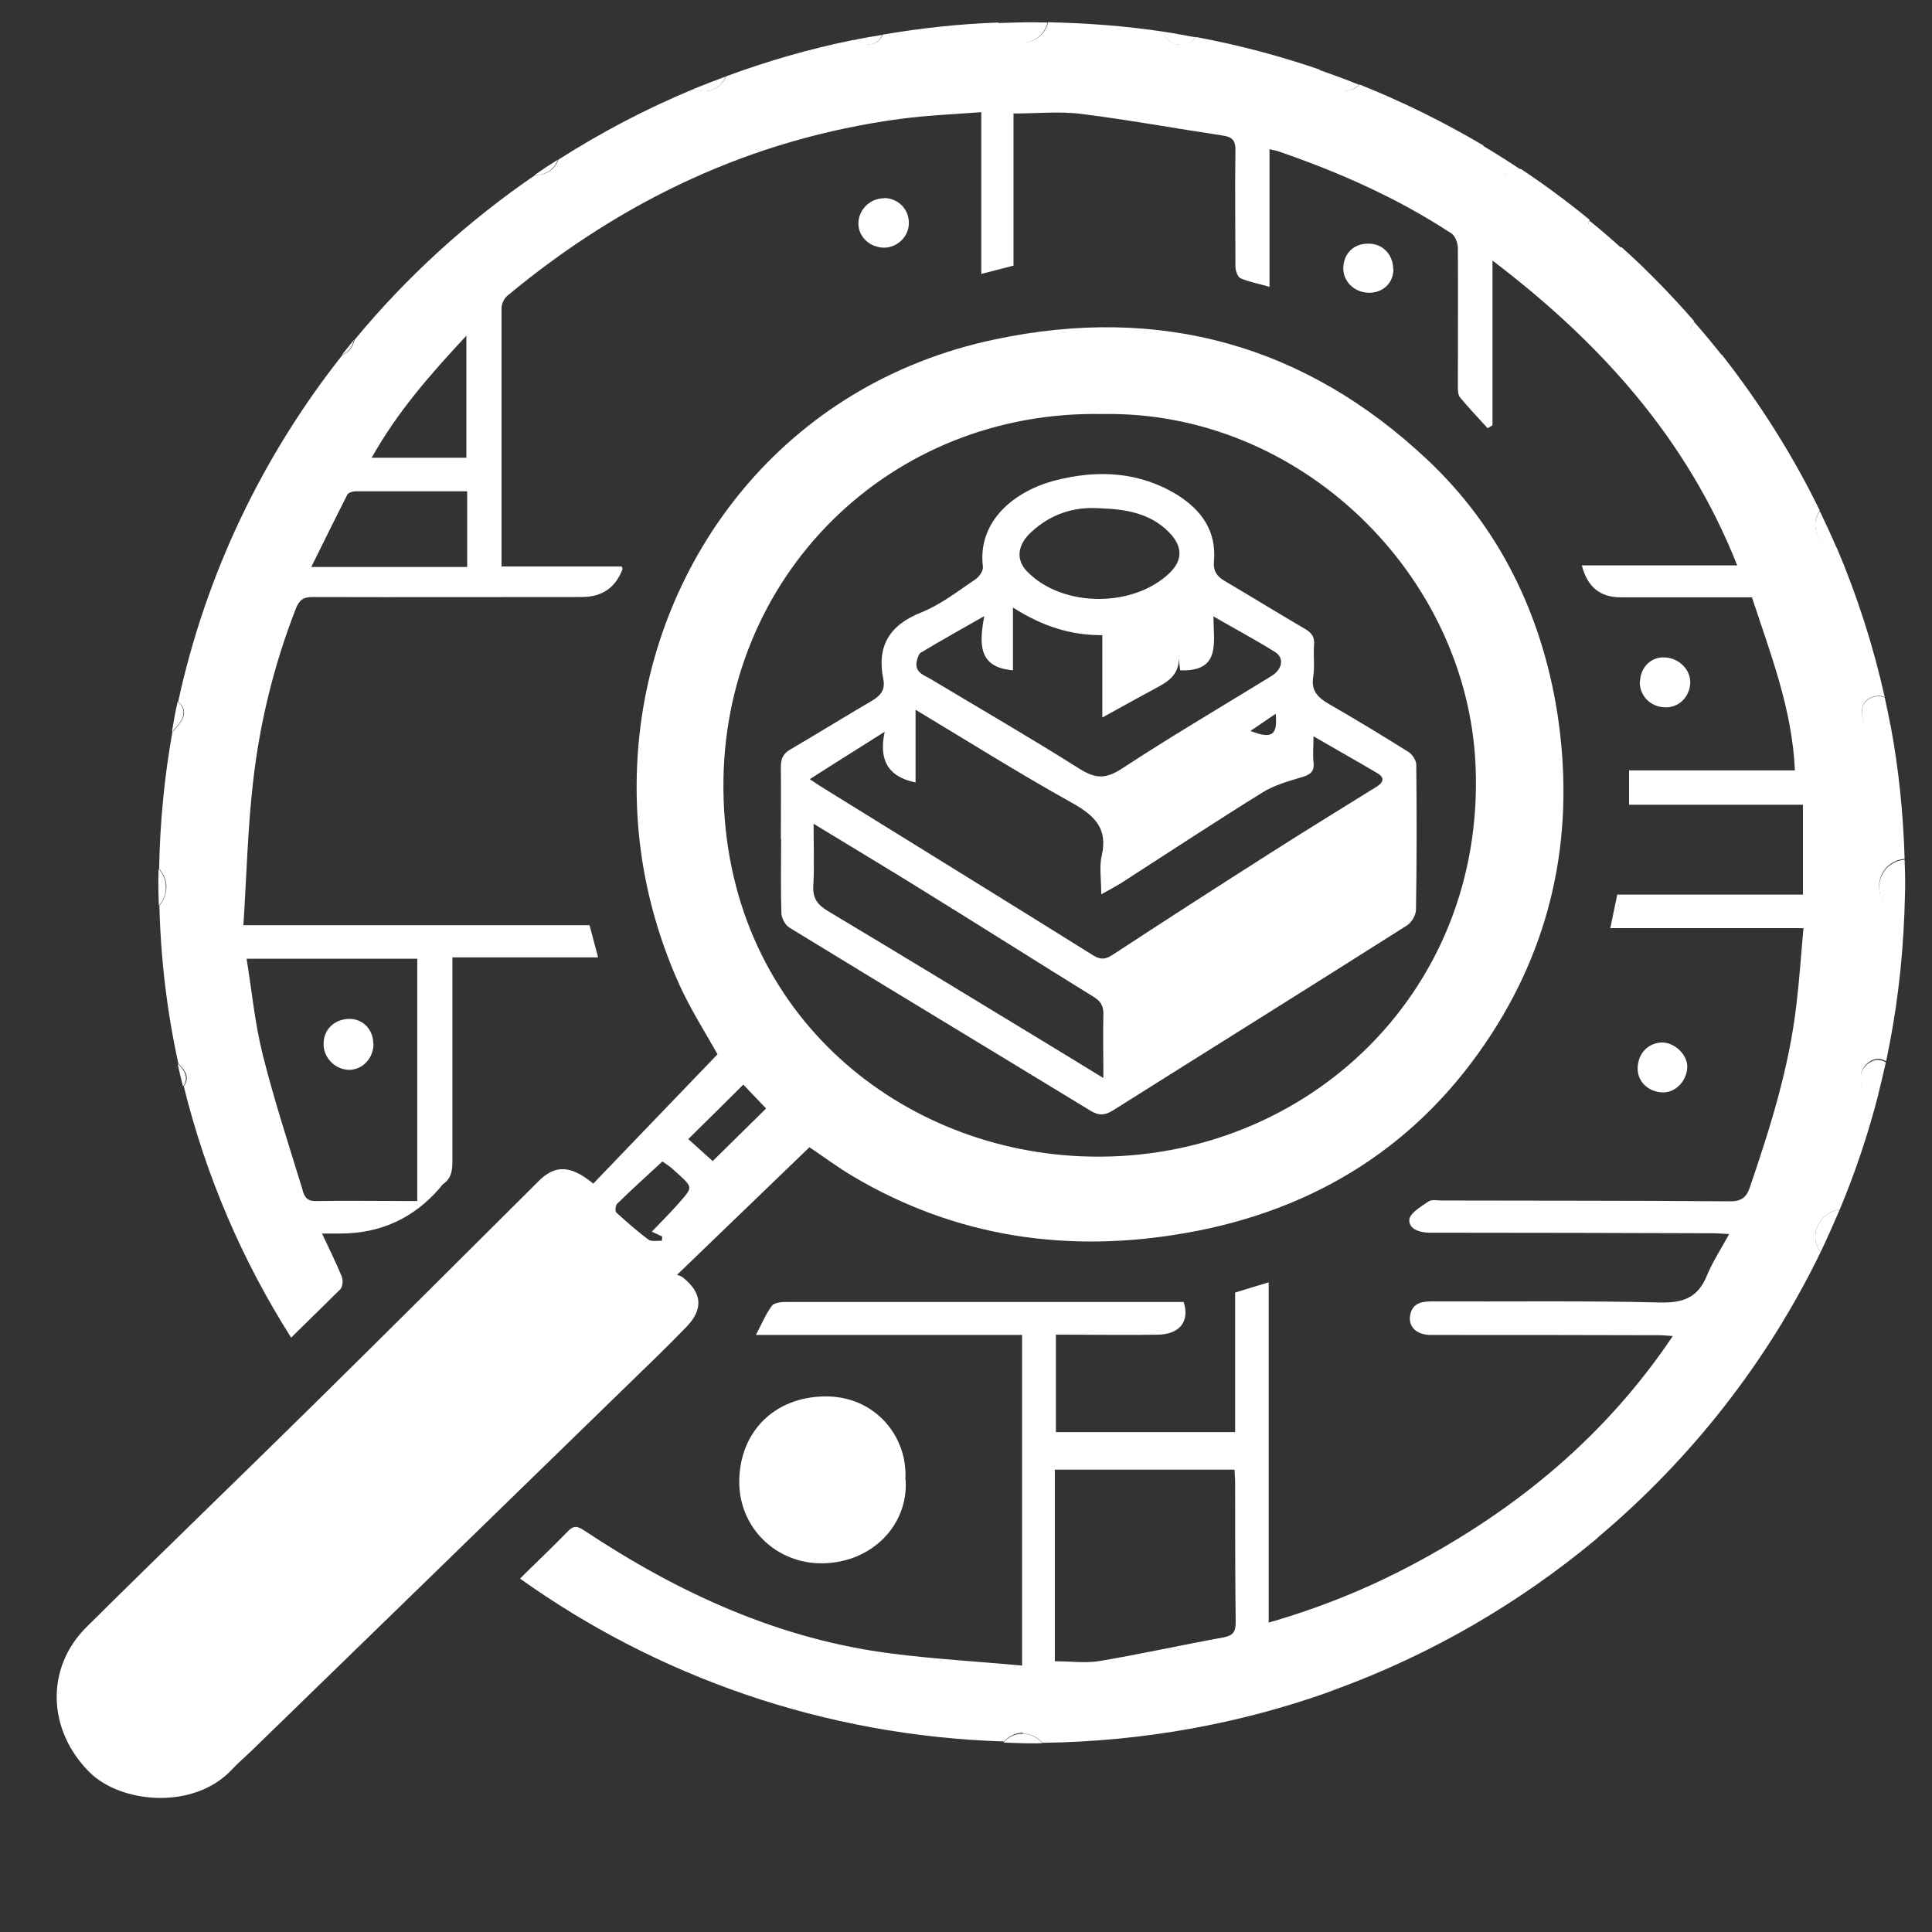 <?xml version="1.0" encoding="UTF-8"?>
<svg id="Layer_1" data-name="Layer 1" xmlns="http://www.w3.org/2000/svg" viewBox="0 0 72 72"><rect x="0" y="0" width="72" height="72" fill="#333333" stroke="none"/>
  <defs>
    <style>
      .cls-1 {
        fill: none;
      }

      .cls-1, .cls-2 {
        stroke-width: 0px;
      }

      .cls-2 {
        fill: #fff;
      }
    </style>
  </defs>
  <path class="cls-2" d="m30.17,42.75c-1.62,1.56-3.24,3.12-4.94,4.76.09.03.16.05.21.09.72.57.79,1.18.14,1.85-.76.79-1.55,1.54-2.33,2.3-4.63,4.51-9.26,9.01-13.89,13.51-.25.24-.51.46-.74.71-1.42,1.49-4.12,1.24-5.29.07-1.57-1.57-1.64-3.89-.1-5.41,2.81-2.79,5.67-5.54,8.49-8.32,2.8-2.76,5.58-5.53,8.36-8.3.6-.6,1.18-.6,2.03.1,1.52-1.59,3.06-3.18,4.63-4.82-.43-.77-1-1.66-1.43-2.61-1.28-2.86-1.79-5.86-1.51-8.99.63-6.9,5.4-13.38,13.27-15.04,6.18-1.31,11.6.22,16.13,4.49,2.69,2.53,4.25,5.77,4.83,9.39.67,4.28-.07,8.34-2.45,12.01-2.67,4.12-6.54,6.56-11.39,7.41-4.37.77-8.55.17-12.4-2.11-.56-.33-1.08-.72-1.63-1.09Zm10.92-27.32c-7.93-.16-14.21,6.05-14.13,14,.08,8.18,6.39,13.35,13.29,13.66,8.15.37,15.11-5.93,14.74-14.56-.31-7.13-6.55-13.24-13.91-13.1Zm-16.4,27.85c-.57.53-1.14,1.04-1.69,1.58-.06.06-.09.28-.03.33.39.35.78.7,1.2,1.01.11.08.33.03.5.04,0-.05,0-.11.01-.16-.13-.06-.26-.12-.39-.18.3-.31.6-.61.88-.92.71-.81.71-.67-.13-1.44-.1-.09-.22-.16-.36-.26Zm3.01-2.86c-.71.71-1.36,1.35-2.05,2.03.31.28.61.55.91.82.69-.68,1.34-1.32,1.99-1.96-.28-.29-.56-.59-.85-.89Z"/>
  <path class="cls-2" d="m33.75,55.14c.11,1.71-1.27,3.09-3.08,3.12-1.75.03-3.15-1.34-3.12-3.09.03-1.81,1.3-3.1,3.17-3.13,1.9-.03,3.12,1.51,3.02,3.1Z"/>
  <path class="cls-2" d="m51.93,10.03c0,.51-.39.89-.92.88-.54-.01-.96-.42-.95-.93.02-.55.4-.91.95-.9.52,0,.91.41.91.95Z"/>
  <path class="cls-2" d="m61.12,25.38c.02-.52.42-.91.92-.88.53.02.97.46.95.95-.02.52-.42.92-.92.91-.56,0-.98-.44-.96-.97Z"/>
  <path class="cls-2" d="m32.94,7.38c.52,0,.94.41.93.94,0,.49-.42.9-.91.91-.54,0-.97-.4-.97-.9,0-.51.43-.94.95-.94Z"/>
  <path class="cls-2" d="m61.92,38.85c.47-.01.95.43.96.89,0,.5-.39.95-.86.97-.54.02-.99-.37-.99-.88,0-.55.37-.96.9-.98Z"/>
  <path class="cls-2" d="m13.92,38.89c0,.54-.39.97-.9.98-.5,0-.95-.42-.96-.93-.02-.56.39-.96.96-.97.5,0,.89.39.89.92Z"/>
  <path class="cls-2" d="m29.1,31.27c0-.9.01-1.8,0-2.7,0-.31.1-.5.37-.65,1.01-.59,1.99-1.2,3-1.79.33-.19.53-.41.45-.81-.25-1.23.21-2.02,1.42-2.5.72-.29,1.36-.79,2.01-1.23.14-.09.3-.32.28-.47-.21-1.68,1.15-2.82,2.71-3.22,1.57-.4,3.13-.33,4.56.56.9.57,1.44,1.36,1.34,2.46-.03.36.11.56.4.73,1,.59,1.99,1.2,3,1.79.26.15.36.32.33.61-.03.39.03.79-.03,1.17-.09.54.19.79.61,1.03.99.57,1.98,1.17,2.95,1.78.14.09.28.31.28.47.02,1.8.02,3.6-.01,5.39,0,.21-.16.49-.34.6-3.64,2.31-7.3,4.59-10.95,6.89-.29.18-.51.21-.83.02-3.74-2.28-7.49-4.54-11.23-6.83-.16-.1-.3-.36-.3-.55-.03-.92-.01-1.83-.01-2.75h0Zm1.08-2.23c.3.2.5.33.7.45,3.29,2.04,6.59,4.07,9.87,6.12.28.17.46.14.72-.03,1.92-1.26,3.85-2.5,5.78-3.73,1.34-.86,2.7-1.69,4.05-2.53.26-.16.31-.34.04-.5-.76-.45-1.53-.88-2.39-1.38,0,.39-.03.68,0,.95.05.38-.14.49-.46.58-.49.15-1,.29-1.42.55-1.79,1.11-3.55,2.27-5.32,3.41-.18.11-.37.21-.71.4,0-.59-.08-1.04.02-1.45.23-1.01-.27-1.49-1.11-1.96-1.94-1.08-3.82-2.26-5.83-3.47v2.71c-1.06-.22-1.37-.87-1.15-1.89-.99.63-1.85,1.16-2.78,1.76Zm6.5-6.08c-.89.51-1.63.92-2.36,1.36-.09.05-.13.22-.16.34-.07.41.28.5.53.65,1.85,1.11,3.72,2.19,5.54,3.34.59.37.97.39,1.57,0,1.83-1.2,3.72-2.31,5.59-3.46.4-.25.48-.67.13-.89-.72-.45-1.47-.85-2.3-1.33.01.99.28,2.07-1.24,2.01-.02-.13-.03-.29-.05-.45.01.51-.28.8-.7,1.03-.68.37-1.36.74-2.15,1.18v-3.07c-1.2.01-2.27-.35-3.33-1.03v2.34c-1.3-.11-1.26-.98-1.07-2.02Zm4.44,17.2c0-.89-.02-1.64,0-2.38,0-.31-.11-.48-.38-.64-2.07-1.28-4.12-2.58-6.19-3.86-1.38-.86-2.77-1.69-4.23-2.58,0,.82.03,1.56-.01,2.29-.03.47.14.72.54.96,2.69,1.61,5.37,3.24,8.05,4.87.7.42,1.39.85,2.21,1.35Zm-.19-21.22c-.93-.06-1.79.23-2.5.89-.52.48-.58,1.03-.15,1.47,1.3,1.34,3.94,1.36,5.3.06.51-.49.49-1,0-1.51-.71-.73-1.63-.88-2.64-.91Zm5.67,8.3c.81.32,1.02.15.94-.64-.3.2-.58.4-.94.64Z"/>
  <g>
    <path class="cls-1" d="m68.57,20.45c.58,0,.92-.33.93-.91,0-.54-.34-.91-.87-.93-.34-.01-.63.17-.81.44.22.45.43.91.63,1.38.04,0,.08.02.12.02Z"/>
    <path class="cls-1" d="m60.03,7.67c-.36,0-.67.24-.79.54.4.33.8.67,1.19,1.02.26-.13.43-.38.42-.74"/>
    <path class="cls-1" d="m37.39,64.94c-.16.18-.26.41-.26.67,0,.54.43.96.99.96.56,0,1-.43.99-.96,0-.25-.11-.48-.26-.65-.13,0-.27.01-.4.01-.35,0-.7-.02-1.05-.03Z"/>
    <path class="cls-1" d="m49.15,63.76c0,.56.35.95.89.95.53,0,.89-.36.89-.9,0-.55-.38-.94-.91-.93-.02,0-.03.01-.05.01-.14.05-.28.11-.42.16-.23.16-.39.41-.4.71Z"/>
    <path class="cls-1" d="m13.22,12.52c0-.57-.35-.97-.88-.97-.49,0-.82.35-.83.89,0,.5.36.86.87.86.13,0,.25-.03.35-.07.15-.19.3-.38.45-.56,0-.05.03-.09.03-.14Z"/>
    <path class="cls-1" d="m7.63,18.6c-.54-.02-.97.4-.98.96,0,.51.4.95.92.97.54.02.97-.37.99-.89.01-.54-.41-1.01-.93-1.04Z"/>
    <path class="cls-1" d="m7.65,47.07c.5,0,.92-.45.91-.98,0-.59-.44-1.04-.98-1.02-.5.01-.92.49-.92,1.04,0,.53.45.96.99.96Z"/>
    <path class="cls-1" d="m19.99,60.22c-.46,0-.79.34-.8.81-.01.51.35.88.85.88.48,0,.85-.38.84-.84,0-.49-.39-.85-.9-.85Z"/>
    <path class="cls-1" d="m5.91,32.37c-.19-.21-.45-.35-.74-.34-.56,0-1.01.45-1.01,1.01,0,.62.41,1.04,1,1.04.31,0,.57-.13.76-.33,0-.29-.02-.57-.02-.86,0-.17.01-.34.01-.52Z"/>
    <path class="cls-1" d="m43.98,64.72c-.39.06-.63.25-.62.66,0,.41.23.64.63.64.4,0,.64-.23.63-.64,0-.39-.23-.62-.64-.66Z"/>
    <path class="cls-2" d="m6.62,39.65c.06.28.13.56.2.84.07-.09.11-.2.11-.31,0-.19-.14-.4-.31-.53Z"/>
    <path class="cls-2" d="m49.96,62.89c-.16.01-.3.07-.42.16.14-.05.28-.11.42-.16Z"/>
    <path class="cls-2" d="m5.91,32.37c0,.17-.01.34-.01.52,0,.29.01.57.02.86.17-.18.27-.43.26-.71,0-.26-.11-.48-.27-.66Z"/>
    <path class="cls-2" d="m44,1.68c.23,0,.43-.12.56-.29-.4-.07-.8-.15-1.21-.21.07.28.33.5.65.49Z"/>
    <path class="cls-2" d="m6.83,26.65c.04-.21-.05-.38-.21-.5-.08.36-.15.73-.21,1.1.01,0,.02,0,.04,0,.1-.15.34-.36.38-.6Z"/>
    <path class="cls-2" d="m13.19,12.67c-.15.18-.3.37-.45.56.24-.1.4-.31.45-.56Z"/>
    <path class="cls-2" d="m50.05,3.4c.25,0,.45-.1.6-.24-.49-.2-.99-.38-1.5-.56.06.47.42.81.9.8Z"/>
    <path class="cls-2" d="m56.15,6.51c.2,0,.37-.08.51-.2-.46-.3-.92-.6-1.4-.88,0,.05-.03.1-.03.15,0,.56.36.93.91.92Z"/>
    <path class="cls-2" d="m60.02,9.33c.15,0,.28-.04.4-.09-.39-.35-.78-.69-1.19-1.02-.04.09-.06.19-.06.29,0,.48.35.82.85.82Z"/>
    <path class="cls-2" d="m20.79,5.95c-.29.18-.58.37-.86.57.01,0,.02,0,.04,0,.39,0,.7-.23.82-.57Z"/>
    <path class="cls-2" d="m38.07,1.59c.48.02.86-.31.97-.75-.2,0-.4-.01-.6-.01-.42,0-.84.02-1.26.03.11.41.45.72.88.74Z"/>
    <path class="cls-2" d="m27.05,2.85c-.4.15-.8.3-1.19.46.13.06.27.09.42.09.33,0,.64-.24.78-.56Z"/>
    <path class="cls-2" d="m38.1,64.61c-.28,0-.53.13-.7.33.35.01.7.03,1.05.03.14,0,.27,0,.4-.01-.19-.21-.45-.35-.75-.34Z"/>
    <path class="cls-2" d="m32.3,1.67c.32-.01.5-.16.58-.37-.37.06-.73.12-1.1.2.12.12.3.18.52.17Z"/>
    <path class="cls-2" d="m69.34,40.19c.02.36.18.61.59.62.02,0,.04,0,.06,0,.1-.4.2-.81.29-1.22-.09-.05-.19-.09-.29-.09-.34,0-.67.34-.65.71Z"/>
    <path class="cls-2" d="m67.65,46.09c0,.22.08.41.2.57.25-.52.48-1.05.71-1.58-.49.04-.91.49-.91,1.01Z"/>
    <path class="cls-2" d="m70.03,33.1c.02.53.42.93.94.98.01-.39.03-.79.03-1.18,0-.29-.01-.57-.02-.86-.55.04-.96.49-.95,1.06Z"/>
    <path class="cls-2" d="m59.41,57.42c.06-.05.12-.1.18-.16-.07.05-.13.09-.18.16Z"/>
    <path class="cls-2" d="m68.45,20.43c-.2-.47-.41-.92-.63-1.38-.09.14-.17.29-.17.47-.02.5.32.85.8.91Z"/>
    <path class="cls-2" d="m69.39,26.59c.02.39.21.65.63.64.2,0,.34-.07.44-.16-.07-.36-.14-.71-.22-1.07-.09-.04-.18-.07-.27-.06-.35.05-.6.25-.58.64Z"/>
    <path class="cls-2" d="m63.86,13.3c.11,0,.21-.02.31-.06-.34-.43-.69-.85-1.05-1.26-.08.14-.14.29-.14.47,0,.52.34.85.87.85Z"/>
    <path class="cls-2" d="m38.1,64.61c.3,0,.57.13.75.34,3.75-.05,7.35-.71,10.69-1.9.12-.09.26-.14.42-.16,3.47-1.29,6.66-3.16,9.45-5.47.05-.06.12-.11.18-.16,3.45-2.91,6.28-6.52,8.26-10.6-.12-.16-.2-.35-.2-.57,0-.52.42-.97.91-1.01.58-1.38,1.06-2.82,1.44-4.29-.02,0-.04,0-.06,0-.41,0-.58-.26-.59-.62-.02-.37.31-.71.65-.71.1,0,.2.04.29.09.38-1.78.61-3.62.68-5.5-.52-.04-.92-.44-.94-.98-.02-.57.4-1.02.95-1.06-.05-1.69-.22-3.35-.52-4.96-.1.1-.24.16-.44.16-.42,0-.61-.25-.63-.64-.02-.4.23-.59.58-.64.09-.01.18.01.27.06-.43-1.93-1.03-3.79-1.79-5.58-.49-.06-.82-.41-.8-.91,0-.17.08-.33.17-.47-1.01-2.07-2.24-4.01-3.65-5.81-.1.03-.2.06-.31.06-.54,0-.87-.33-.87-.85,0-.18.06-.33.14-.47-.85-.97-1.74-1.89-2.7-2.75-.12.05-.24.09-.4.09-.49,0-.84-.34-.85-.82,0-.1.02-.2.06-.29-.82-.67-1.68-1.31-2.57-1.9-.14.11-.31.19-.51.2-.55,0-.92-.36-.91-.92,0-.05.02-.1.03-.15-1.47-.87-3.01-1.63-4.61-2.27-.15.15-.36.24-.6.24-.48,0-.84-.33-.9-.8-1.49-.51-3.03-.92-4.6-1.21-.12.16-.32.28-.56.29-.32,0-.59-.21-.65-.49-1.41-.21-2.84-.32-4.3-.35-.11.45-.49.77-.97.75-.43-.02-.78-.33-.88-.74-1.46.05-2.9.21-4.31.45-.08.21-.26.36-.58.37-.22,0-.4-.06-.52-.17-1.63.33-3.21.79-4.73,1.35-.14.31-.45.55-.78.56-.15,0-.29-.04-.42-.09-1.77.73-3.46,1.62-5.06,2.64-.12.34-.43.57-.82.57-.01,0-.03,0-.04,0-2.53,1.73-4.8,3.8-6.74,6.15-.05.25-.21.46-.45.56-2.95,3.73-5.08,8.12-6.12,12.92.15.12.25.29.21.5-.05.24-.28.45-.38.6-.01,0-.02,0-.04,0-.3,1.67-.47,3.39-.5,5.13.16.18.27.41.27.66,0,.28-.1.53-.26.71.05,2.02.29,3.99.71,5.9.17.14.31.34.31.53,0,.11-.05.21-.11.31.83,3.36,2.19,6.51,4,9.36.61-.6,1.22-1.2,1.83-1.8.09-.09.11-.34.06-.47-.22-.53-.47-1.04-.74-1.61.28,0,.48,0,.68,0q2.26,0,3.73-1.72s.06-.09.1-.12c.31-.21.35-.51.35-.85,0-2.32,0-4.65,0-6.97,0-.2,0-.39,0-.63h5.43c-.11-.41-.21-.78-.32-1.2h-12.9c.12-1.83.16-3.59.36-5.33.25-2.22.78-4.38,1.6-6.48.13-.32.28-.42.63-.42,3.34.01,6.68,0,10.02,0q1.13,0,1.52-1.04s0-.03-.03-.1h-4.48c0-3.25,0-6.43,0-9.62,0-.16.09-.36.22-.47,4.26-3.54,9.1-5.85,14.65-6.59.98-.13,1.97-.17,3.01-.25v6.03c.43-.11.8-.21,1.2-.31v-5.67c.88,0,1.73-.09,2.56.02,1.75.22,3.49.54,5.23.8.36.05.49.19.48.55-.02,1.44,0,2.88,0,4.33,0,.15.08.39.19.44.32.14.67.2,1.08.32v-5.13c.14.03.22.05.3.07,2.28.78,4.47,1.75,6.48,3.07.14.09.24.36.24.54.01,1.71,0,3.43,0,5.14,0,.15,0,.33.08.43.33.4.69.77,1.03,1.15.06-.04.12-.07.18-.11v-6.14c4.05,3.08,7.26,6.66,9.12,11.36h-5.79q.3,1.19,1.43,1.19c1.63,0,3.26,0,4.91,0,.69,2.11,1.5,4.16,1.6,6.45h-6.18v1.28h6.48v3.35h-6.92c-.09.43-.17.81-.26,1.25h7.2c-.09.98-.15,1.9-.26,2.82-.27,2.37-.98,4.62-1.75,6.87-.13.37-.34.5-.76.49-3.56-.03-7.13-.02-10.7-.03-.17,0-.39-.05-.51.04-.28.19-.69.43-.71.68-.02.36.41.48.78.48.19,0,.38,0,.57,0,3.32,0,6.65.01,9.97.02.18,0,.35.02.6.03-.31.57-.62,1.04-.83,1.55-.33.81-.87,1.02-1.74,1-2.84-.07-5.68-.03-8.52-.04-.41,0-.73.09-.8.53-.07.42.25.72.77.72,2.84,0,5.68,0,8.53.01.14,0,.28.02.49.03-2.51,3.74-5.82,6.46-9.72,8.53-1.68.89-3.43,1.6-5.34,2.15v-12.68c-.44.13-.83.25-1.25.38v5.2h-6.68v-3.63c.18,0,.34,0,.49,0,1.1,0,2.2.02,3.31,0,.81-.01,1.2-.5.96-1.22-.4,0-.81,0-1.22,0-4.53,0-9.06,0-13.59,0-.19,0-.46.03-.54.15-.22.3-.37.66-.59,1.08h9.92v12.32c-1.65-.15-3.24-.24-4.81-.44-4.25-.53-8.01-2.27-11.52-4.6-.29-.19-.41-.16-.63.07-.57.59-1.17,1.15-1.75,1.73,5.1,3.64,11.31,5.86,18.04,6.07.17-.19.42-.32.7-.33Zm-22.55-28.87v9.02c-1.3,0-2.55-.02-3.8,0-.38,0-.43-.25-.49-.47-.51-1.66-1.05-3.31-1.47-4.99-.29-1.15-.4-2.34-.6-3.57h6.36Zm1.83-23.23v4.55h-3.53c.95-1.7,2.18-3.1,3.53-4.55Zm.03,8.62h-5.81c.47-.95.9-1.82,1.34-2.69.04-.08.2-.13.3-.13,1.37,0,2.75,0,4.17,0v2.82Zm21.9,33.64h6.7c0,.16.02.33.02.49,0,1.73,0,3.46.02,5.19,0,.36-.09.5-.45.57-1.54.28-3.07.62-4.61.88-.53.09-1.09.01-1.68.01v-7.14Z"/>
  </g>
</svg>